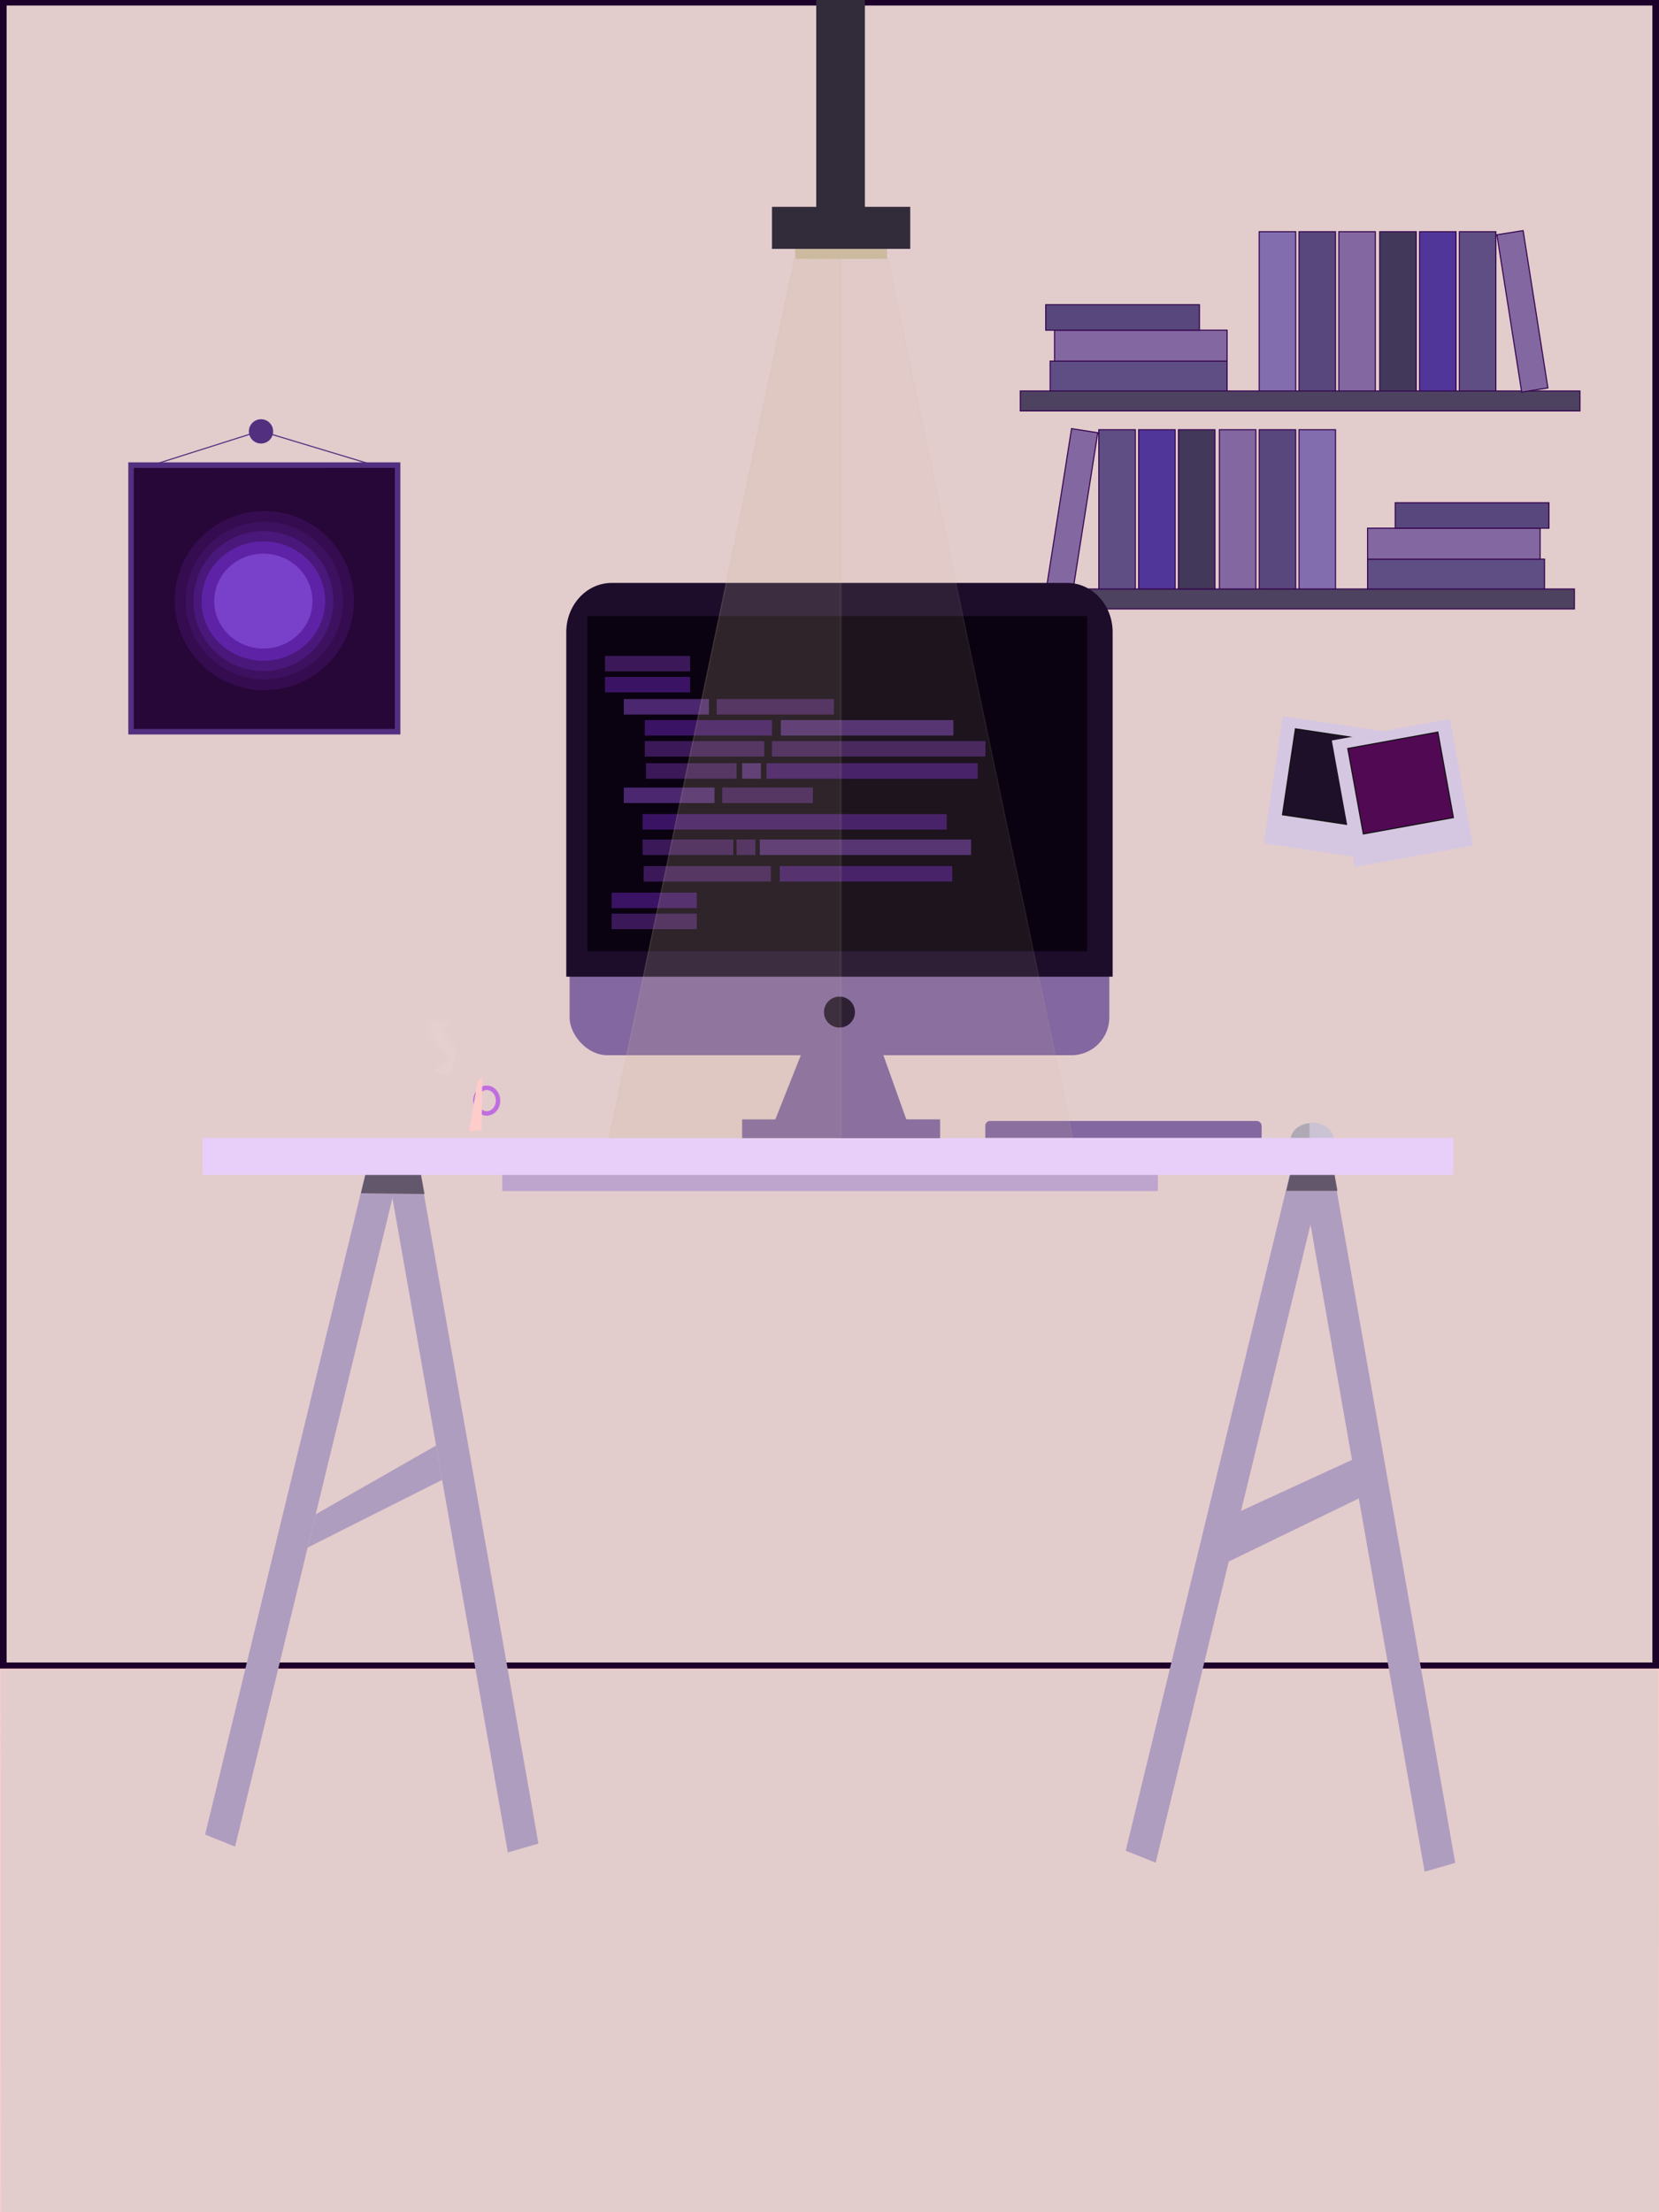 <svg xmlns="http://www.w3.org/2000/svg" xmlns:xlink="http://www.w3.org/1999/xlink" viewBox="0 0 1500 2000"><rect x="0" y="0" width="1500" height="2000" fill="#808080" stroke="none"/><defs><style>.cls-1{fill:#e3cccc}.cls-2{fill:url(#Dégradé_sans_nom_78-2);}.cls-3{fill:#e3cccc;stroke:#ffcccc;}.cls-11,.cls-13,.cls-14,.cls-19,.cls-20,.cls-21,.cls-22,.cls-23,.cls-24,.cls-25,.cls-26,.cls-27,.cls-3,.cls-33,.cls-34,.cls-47,.cls-9{stroke-miterlimit:10;}.cls-4{fill:#e3cccc;}.cls-5{fill:#8367a0;}.cls-47,.cls-6{opacity:0.1;}.cls-7{fill:#fff;opacity:0.11;}.cls-8{fill:#e3cccc;}.cls-15,.cls-27,.cls-9{fill:none;}.cls-9{stroke:#bf6ee0;stroke-width:4px;}.cls-10{fill:#ffcccc;}.cls-11,.cls-12{fill:#af9dbf;}.cls-11{stroke:#af9dbf;}.cls-13{fill:#cbc2d3;stroke:#cbc2d3;}.cls-14{fill:#63576b;stroke:#63576b;}.cls-16{fill:#afa9b5;}.cls-17{fill:#bda5ce;}.cls-18{fill:#e7cff9;}.cls-19{fill:#4d4260;}.cls-19,.cls-20,.cls-21,.cls-22,.cls-23,.cls-24,.cls-25{stroke:#360751;}.cls-20{fill:#8367a0;}.cls-21{fill:#5f4e84;}.cls-22{fill:#503699;}.cls-23{fill:#423859;}.cls-24{fill:#58477c;}.cls-25{fill:#826daf;}.cls-26{fill:#270638;}.cls-26,.cls-27,.cls-33{stroke:#522f7f;}.cls-26,.cls-33,.cls-34{stroke-width:5px;}.cls-28{fill:#360c50;}.cls-29{fill:#3d115f;}.cls-30{fill:#4a187a;}.cls-31{fill:#5e22a7;}.cls-32{fill:#7941c9;}.cls-33{fill:#522f7f;}.cls-34{fill:#d5c7e2;stroke:#d5c7e2;}.cls-35{fill:#1d1028;}.cls-36{fill:#131214;}.cls-37{fill:#520954;}.cls-38{fill:#1d0d2b;}.cls-39{fill:#0a0211;}.cls-40{fill:#1c0f28;}.cls-41{opacity:0.5;}.cls-42{fill:#6c30a0;}.cls-43{fill:#6b23b7;}.cls-44{fill:#8a4ccc;}.cls-45{fill:#322b3a;}.cls-46,.cls-47{fill:#ccba9f;}.cls-47{stroke:#ccba9f;}</style><radialGradient id="Dégradé_sans_nom_78" cx="750" cy="998.68" r="883.88" gradientTransform="matrix(-0.71, 0.53, -0.57, -0.43, 1845.27, 780.13)" gradientUnits="userSpaceOnUse"><stop offset="0" stop-color="#3f0047"/><stop offset="0.51" stop-color="#1c002a"/><stop offset="1" stop-color="#1c002a"/></radialGradient><radialGradient id="Dégradé_sans_nom_78-2" cy="754" r="752.5" gradientTransform="matrix(1, 0, 0, 1, 0, 0)" xlink:href="#Dégradé_sans_nom_78"/></defs><title>Plan de travail 1</title><g id="Calque_1" data-name="Calque 1"><polygon class="cls-1" points="1500 1509 0 1509 0 1123.57 0 -1 1500 -1 1500 1509"/><path class="cls-2" d="M1494,5V1503H6V5H1494m6-6H0V1509H1500V-1Z"/><polygon class="cls-3" points="0 1509 1500 1509 1500.5 2000.5 0.5 2000.5 0 1509"/></g><g id="clavier"><rect class="cls-4" x="900.74" y="1010.29" width="10.36" height="3.37"/><path class="cls-4" d="M910.6,1010.79v2.37h-9.36v-2.37h9.36m1-1H900.24v4.37H911.6v-4.37Z"/><rect class="cls-4" x="913.23" y="1010.29" width="10.36" height="3.37"/><path class="cls-4" d="M923.09,1010.79v2.37h-9.36v-2.37h9.36m1-1H912.73v4.37h11.36v-4.37Z"/><rect class="cls-4" x="925.72" y="1010.29" width="10.36" height="3.37"/><path class="cls-4" d="M935.58,1010.79v2.37h-9.36v-2.37h9.36m1-1H925.22v4.37h11.36v-4.37Z"/><rect class="cls-4" x="938.21" y="1010.29" width="10.36" height="3.37"/><path class="cls-4" d="M948.07,1010.79v2.37h-9.36v-2.37h9.36m1-1H937.71v4.37h11.36v-4.37Z"/><rect class="cls-4" x="950.71" y="1010.29" width="10.36" height="3.37"/><path class="cls-4" d="M960.56,1010.79v2.37H951.2v-2.37h9.36m1-1H950.2v4.37h11.36v-4.37Z"/><rect class="cls-4" x="963.2" y="1010.29" width="10.36" height="3.37"/><path class="cls-4" d="M973.05,1010.79v2.37H963.7v-2.37h9.36m1-1H962.7v4.37h11.36v-4.37Z"/><rect class="cls-4" x="975.69" y="1010.29" width="10.36" height="3.37"/><path class="cls-4" d="M985.54,1010.79v2.37h-9.36v-2.37h9.36m1-1H975.19v4.37h11.36v-4.37Z"/><rect class="cls-4" x="988.69" y="1010.29" width="10.36" height="3.37"/><path class="cls-4" d="M998.54,1010.79v2.37h-9.36v-2.37h9.36m1-1H988.19v4.37h11.36v-4.37Z"/><rect class="cls-4" x="1001.69" y="1010.29" width="10.36" height="3.37"/><path class="cls-4" d="M1011.54,1010.79v2.37h-9.36v-2.37h9.36m1-1h-11.36v4.37h11.36v-4.37Z"/><rect class="cls-4" x="1014.69" y="1010.29" width="10.36" height="3.37"/><path class="cls-4" d="M1024.54,1010.79v2.37h-9.36v-2.37h9.36m1-1h-11.36v4.37h11.36v-4.37Z"/><rect class="cls-4" x="1027.69" y="1010.29" width="10.36" height="3.37"/><path class="cls-4" d="M1037.54,1010.79v2.37h-9.36v-2.37h9.36m1-1h-11.36v4.37h11.36v-4.37Z"/><rect class="cls-4" x="1040.69" y="1010.29" width="10.36" height="3.37"/><path class="cls-4" d="M1050.54,1010.79v2.37h-9.36v-2.37h9.36m1-1h-11.36v4.37h11.36v-4.37Z"/><rect class="cls-4" x="1053.69" y="1010.29" width="10.36" height="3.37"/><path class="cls-4" d="M1063.54,1010.79v2.37h-9.36v-2.37h9.36m1-1h-11.36v4.37h11.36v-4.37Z"/><rect class="cls-4" x="1066.69" y="1010.29" width="10.36" height="3.37"/><path class="cls-4" d="M1076.54,1010.79v2.37h-9.36v-2.37h9.36m1-1h-11.36v4.37h11.36v-4.37Z"/><rect class="cls-4" x="1079.69" y="1010.29" width="10.36" height="3.37"/><path class="cls-4" d="M1089.54,1010.79v2.37h-9.36v-2.37h9.36m1-1h-11.36v4.37h11.36v-4.37Z"/><rect class="cls-4" x="1093.69" y="1010.29" width="10.36" height="3.37"/><path class="cls-4" d="M1103.54,1010.79v2.37h-9.36v-2.37h9.36m1-1h-11.36v4.37h11.36v-4.37Z"/><rect class="cls-4" x="1106.69" y="1010.29" width="10.36" height="3.37"/><path class="cls-4" d="M1116.54,1010.79v2.37h-9.36v-2.37h9.36m1-1h-11.36v4.37h11.36v-4.37Z"/><rect class="cls-4" x="1119.69" y="1010.29" width="10.36" height="3.37"/><path class="cls-4" d="M1129.54,1010.79v2.37h-9.36v-2.37h9.36m1-1h-11.36v4.37h11.36v-4.37Z"/><rect class="cls-5" x="890.86" y="1013.43" width="249.82" height="30.6" rx="4.29" ry="4.29"/></g><g id="tasse"><g class="cls-6"><path class="cls-7" d="M407.55,922.59c-.16.3-12.71-2-13.31-2.07a4.86,4.86,0,0,0-2.13.12,2.46,2.46,0,0,0-1.29.49,1.22,1.22,0,0,0-1,1.18,10.52,10.52,0,0,0-.55,5.62,21.91,21.91,0,0,0,1.79,6,32.87,32.87,0,0,0,4.38,6c2.44,2.92,5.18,5.55,7.74,8.36a20.55,20.55,0,0,1,2.68,3.21,13.9,13.9,0,0,1,2.44,4.15l-.1-.33.48,2.25,1.26-5.15-2.24,8,4.83-9.4-7.17,10.1,6.16-6.8L404,961.48l6.93-5.67-8.38,5.84,7.66-4.59-12.57,5.48a2.77,2.77,0,0,0-1,.56,2.17,2.17,0,0,0-.74,2.31c.4,1.69,1.72,2.86,2.81,4.11a5.59,5.59,0,0,1,2.29,3.34,3.31,3.31,0,0,1,.15,2.73l.08-.34c-1.16,2.63-3.07,4.74-4.43,7.25a4.22,4.22,0,0,0-.81,2.74c.45,2.52,3.53,2.93,5.45,3.39.72.17,2.76-4.55,2.84-4.71q1-1.92,1.91-3.9a1.52,1.52,0,0,0,.26-1.16q-.71.59-1-.1l-.12.34.32-.91-.15.33c1-1.2.71-.9,1.11-2.62s.9-3.64,1.31-5.47l-.1.34a17.1,17.1,0,0,0,1.29-3.33c.17-.78.57-2.33.14-3s-1.19-1-1.44-1.59c-.34-.85.41-1.44.94-1.93l-.29.23c1.17-.78,1.15-.61,1.7-1.95-1.79,4.35,2.2-8.8,1.76-12-.3-2.19-1.67-4.31-2.83-6.11-1.6-2.49-3-5.41-5-7.55a5.12,5.12,0,0,1-1.41-2l-.33-1.27c-.43-1.12-1.5-1.75-.78-3.08l.6-.67a1.16,1.16,0,0,0,1.1-1.38,3.69,3.69,0,0,1,1.84-1.86l-10.09-2.12a9.62,9.62,0,0,1,2.25,4.19q.62,2.48,1.1,5a1.11,1.11,0,0,0,.76-.32c1.9-1,3.56-2.77,5.18-4.14C405.38,924.85,406.83,923.93,407.55,922.59Z"/><path class="cls-7" d="M406.52,923.5a39.69,39.69,0,0,1-6.25-.85c-1.53-.21-5.15-1.16-7.18-.56a4.84,4.84,0,0,0-2.14,1.06c-1.13,1.2-1.23,3.39-1.22,4.89a18.07,18.07,0,0,0,1.09,5.78,26.82,26.82,0,0,0,4.74,7.82c1.94,2.47,4.11,4.69,6.26,7a34.9,34.9,0,0,1,4.36,5.07,14.24,14.24,0,0,1,2.5,4.2l-.12-.33.26,3.84,3-10.38-6.7,12.87,6.37-8.6-10.89,8.62,7.87-4.58-9.67,4.45-1.67.79a2.16,2.16,0,0,0-.86,1.73,5.47,5.47,0,0,0,1.67,3.78q1,1.13,1.89,2.31a5.11,5.11,0,0,1,1.62,3.27l0-.34a4.2,4.2,0,0,1-.77,2.93,20.2,20.2,0,0,1-2,3.34,25.69,25.69,0,0,0-2.06,3.33,3.19,3.19,0,0,0-.5,2.09c.54,2.68,3.22,3,5.45,3.56.63.16,2.19-5,2.21-5,0,.13,1.77-5.33,1.5-5.28q-.81.49-1.12-.27l-.07.34.27-1-.1.33c1-1.22.7-1,1.08-2.67a43.8,43.8,0,0,1,1.25-5.05A15,15,0,0,0,408,967.1c.13-5.6-3.08,1.16,3.74-11.61l-6.68,8.73a7.59,7.59,0,0,0,2.95-1.28c1.1-.68,1.5-2.75,2-3.89s1-2.43,1.47-3.66a13,13,0,0,0,.86-2.6,20.85,20.85,0,0,0-1.56-5.87,29.84,29.84,0,0,0-3.44-5.61c-1.57-2.26-3.08-4.57-4.72-6.79a5,5,0,0,1-1-1.7,6,6,0,0,1-.75-2.39c-.49-1-1.18-1.56-.86-2.76a1.61,1.61,0,0,1,.72-1.2l.88-.48.27-.87a3,3,0,0,1,1.17-1.28l-8.29-1.54c3.25,2.38,3.28,6.17,3.8,9.79a1.69,1.69,0,0,0,1.06-.7q1.65-1.63,3.22-3.34t3.11-3.45A1.69,1.69,0,0,0,406.52,923.5Z"/><path class="cls-7" d="M395.79,931.21c-.87-3.4-1.73-7-3.64-10-.8-1.26-3-3.83-4.8-2.53a5.89,5.89,0,0,0-1.07,2.09,14.19,14.19,0,0,0-.49,5.7,23.19,23.19,0,0,0,4.14,10.86,59.16,59.16,0,0,0,6.24,7.75c2.33,2.45,5.2,4.49,7.37,7.09l3.5,5.57-.7,3.53a6.15,6.15,0,0,1-3.81,1c-2,0-4-.51-6-.68a5.69,5.69,0,0,0-2.32.06c-2.6,1-1.69,4.37-.65,6.14a3.15,3.15,0,0,0,1.11,1.34,8,8,0,0,1,2.36,4.34q2.09,1.93,1,3.88a5.21,5.21,0,0,1-.78,1.52c-1.1,1.77-2.77,3.11-3.88,4.88-.67,1.07-.48,1.94.09,3.15,1.18,2.51,3.5,2.79,6,3.41.35.09.83-1,.37-1.19q-5.74-1.53-4.36-6.05.9-1.24,1.88-2.42a11.26,11.26,0,0,0,2.38-4.56,5.72,5.72,0,0,0-.35-3.7,27.89,27.89,0,0,0-4-8.14,6.53,6.53,0,0,1,.74-2.25l-2.06.3c3.38.43,7,2,10.47,1,1.83-.5,3.73-2,4-4a2.84,2.84,0,0,0-.56-2.35,21.79,21.79,0,0,0-3.52-5.63l-3.64-3.53a48.55,48.55,0,0,1-11.19-14.58l-.7-3.44a15.1,15.1,0,0,1,1.83-9.58l-2.75-.69,2.76,1.18-1.94-1.34,2.49,2-1.59-1.65a14.13,14.13,0,0,1,3.8,6.91q.64,2.5,1.07,5C394.76,932.31,395.9,931.64,395.79,931.21Z"/><path class="cls-7" d="M398,933.9c-2.14-3-3.48-6.6-6.47-8.91a4.44,4.44,0,0,0-4.21-1.07c-1.19.44-1.21,1-1.65,2.45-1.12,3.76-.1,7.65,1.27,11.17,1.94,5,5.38,9.39,9,13.23,4.41,4.63,10,8,11.35,14.75l.39-2.77c-1.53,5.41-7.08,4-10.65,3.79-1.38-.07-1.58-.16-2.58.38-1.68.92-2.6,2.13-2.26,4.15a9.56,9.56,0,0,0,3.21,4.84l3,4.78c.72,2.86-3.39,5.91-4.86,8.2a3.29,3.29,0,0,0-.77,2.82c.59,3.33,3.78,3.66,6.48,4.31.6.14,1.44-2.65.86-2.86-1.78-.63-3.24-1-4.12-2.72s-.09-2.92.82-4.21c1.28-1.82,2.94-3.71,3.38-6a5.29,5.29,0,0,0-1.47-5c-1.26-1.48-3-3-3.5-4.92a4.63,4.63,0,0,1,.59-3.52L393.73,968c2.31.19,4.51.82,6.79,1.18a7.47,7.47,0,0,0,5.45-.77c1.72-1.18,2.21-3.58,2.49-5.51a6.16,6.16,0,0,0-.58-3c-1.83-4.95-7-7.68-10.39-11.39-5.73-6.33-11.83-15.05-9-24l-.48.2a8.08,8.08,0,0,1,6.49,6.5,25.72,25.72,0,0,1,.94,5.55c.09.75,1.24-.66,1.32-.76C397,935.71,398.41,934.42,398,933.9Z"/><path class="cls-7" d="M407.88,922c-1.66,4.76-13.39-2.69-17.31,1.61-2,2.22-1.33,6.64-.73,9.17,1.17,5,4.71,9.1,8.07,12.86q3.43,3.45,6.65,7.1a19.44,19.44,0,0,1,3.61,5.76l-.09-.4.22,3.85,4.06-12.8-7.86,15.29,7.88-10.85-14.86,10.92a1.88,1.88,0,0,0-1.09.62,2.38,2.38,0,0,0-.8,2.34c.32,1.74,1.6,3,2.67,4.29a6,6,0,0,1,2.28,3.53,3.52,3.52,0,0,1,.13,2.82l.08-.4a40.27,40.27,0,0,1-3.58,5.83,9.89,9.89,0,0,0-1.55,2.79,2.94,2.94,0,0,0,.14,2c.87,2.2,3.33,2.46,5.35,3,.7.17,3-6.1,3-6.16q1.06-2.49,2-5a2.2,2.2,0,0,0,.28-1.44q-.67.57-.92-.1l-.12.39.37-1-.87,1.23c1.72-2,1.38-1.28,1.86-3.56.39-1.83.83-3.65,1.21-5.49l-.1.4a17.42,17.42,0,0,0,1.35-3.61l.24-1.51a2,2,0,0,0-1-2.28l-.15.36,4.29-9.71-8.24,11a6.36,6.36,0,0,0,3-1.28,2.32,2.32,0,0,0,.85-1.24q1.18-2.53,2.25-5.1t2.11-5.16a2.32,2.32,0,0,0,.3-1.48,25.86,25.86,0,0,0-4-9.79c-1.22-1.82-2.38-3.67-3.54-5.53-.77-1.23-2.18-2.64-2.51-4.1L402.7,930l-.73-1a2.14,2.14,0,0,1,0-1.83l.62-.63q1,0,1-.9a7.88,7.88,0,0,1,1.11-2l-10.54-1.06a4.14,4.14,0,0,1,2.38,2.87l.52,2q.51,2.74.74,5.52a1.58,1.58,0,0,0,.83-.55,73.45,73.45,0,0,0,5.63-5.86C405.49,925.13,407.28,923.76,407.88,922Z"/><path class="cls-7" d="M407.95,922.14c0,.16-12.8-1-13.32-1a4.71,4.71,0,0,0-2.06.21,2.91,2.91,0,0,0-2.25,1.72,10.4,10.4,0,0,0-.65,5.51,21.48,21.48,0,0,0,1.67,6.06,31.88,31.88,0,0,0,4.31,6c2.42,2.95,5.16,5.6,7.72,8.42a20.89,20.89,0,0,1,2.68,3.23,13.94,13.94,0,0,1,2.44,4.16l-.1-.35a6.05,6.05,0,0,1,.29,3.85l3.75-11L405,962.6l7.48-9.2-9.78,8.76,8.64-5.78-13.46,6.74a2.19,2.19,0,0,0-1,.56,2.23,2.23,0,0,0-.75,2.31c.37,1.69,1.66,2.88,2.73,4.14a5.71,5.71,0,0,1,2.27,3.39,3.36,3.36,0,0,1,.14,2.75l.08-.36c-1.16,2.62-3.07,4.71-4.41,7.23a4.33,4.33,0,0,0-.81,2.75c.44,2.54,3.51,3,5.44,3.47.7.18,2.84-5.16,2.89-5.27q1-2.14,1.94-4.33a1.76,1.76,0,0,0,.26-1.26q-.67.61-1-.05l-.12.35.34-.92-.15.35c1-1.18.74-.93,1.12-2.65s.87-3.65,1.27-5.49l-.1.36c.83-1.79,1.73-3.68,1.55-5.71-.09-1-.69-1.12-1.18-1.91s-.39-.85,0-1.6l-.28.26.95-.87-.28.25c4.34-2.92,1.78-2.37,3.07-12.82a5.81,5.81,0,0,0,0-1.33c-.23-2.55-2.46-5.45-3.72-7.48s-2.28-4.32-3.88-6a3,3,0,0,1-.91-1.26,3.53,3.53,0,0,1-.59-1.83c-.46-.89-1.21-1.35-.88-2.49a1.37,1.37,0,0,1,.72-1.06l.87-.41.19-1a3.61,3.61,0,0,1,1-1.57l-10.5-2.36a5.59,5.59,0,0,1,2.82,3.72,19.18,19.18,0,0,1,.81,3.32c.52,2.58,0,3.38,1.7,2,2.11-1.68,4.07-3.61,6-5.48C406.37,924.06,407.69,923.15,407.95,922.14Z"/><path class="cls-7" d="M402.35,928.14a26.23,26.23,0,0,0-2.71-2.2,13.59,13.59,0,0,0-3.71-1.57c-2-.62-4.15-1.53-6.2-.67-1.79.75-2.49,2.57-2.76,4.4-.46,3,.58,6.21,1.78,9,1.69,3.92,4.82,7.49,7.62,10.69q3.68,3.58,7.21,7.32a9.81,9.81,0,0,1,3.86,8.68l2-6.26-2.88,7.45,2.62-6-2.33,3.15,1.38-1.38c-3.75,2.65-6.36,3.23-11,4.85a10.18,10.18,0,0,0-2.59,1,2.21,2.21,0,0,0-.85,1.73c-.26,2.67,2.23,4.47,3.77,6.32q3.71,3.48-.62,8.94L396,985a12.42,12.42,0,0,0-1.82,3.06,3.74,3.74,0,0,0-.21,1.46c.39,2.91,3.44,3.13,5.74,3.58.64.12,2.22-7.3,1.62-7.43q-2.26.08-.91-2.43a24.9,24.9,0,0,1,.91-3c.77-2.22,1.79-4.54,1.95-6.92a6.28,6.28,0,0,0-.1-2,4.21,4.21,0,0,0-1.58-2.94,2,2,0,0,1,.75-3.73l-6.7,2a23,23,0,0,1,4.5.08,31.14,31.14,0,0,0,3.2.21,5.4,5.4,0,0,0,4.36-2.38,21.76,21.76,0,0,0,1.94-5.54,6.77,6.77,0,0,0-.25-4.89,24.13,24.13,0,0,0-4.32-6.54c-3.49-4.1-7.52-7.64-9.91-12.56q-.83-2.12-1.81-4.18A4.1,4.1,0,0,1,397,925.3l-4.32-1.23c3.65,1.84,3.48,7.3,3.75,10.63a1.07,1.07,0,0,0,.84-.49q1.23-1.23,2.39-2.54S402.79,928.53,402.35,928.14Z"/><path class="cls-7" d="M398,931.46a41,41,0,0,0-4.21-8.52c-1-1.36-2.46-3-4.28-2.94-1.62,0-1.8.83-2.33,2.35-1.24,3.56-.37,7.4.84,10.81,1.76,5,5.47,9.53,9.08,13.32,4.48,4.71,9.84,8,11.35,14.77l.38-1.24c-2.63,5.75-8.22,2.55-12.11,2.74a4.51,4.51,0,0,0-1.47.26c-3.5,1.45-1.34,5.52.32,7.43a13.71,13.71,0,0,1,3.72,7.49,10.64,10.64,0,0,1-1.57,3.09c-1.08,1.46-2.49,2.61-3.46,4.16a3.44,3.44,0,0,0,.43,3.91c1.42,2,3.33,2,5.53,2.56.57.14,1.08-1.49.53-1.69a5.21,5.21,0,0,1-4.48-3.5,3.51,3.51,0,0,1,1.14-3.48c1.45-1.85,2.92-3.55,3.4-6a5.94,5.94,0,0,0-.41-3.89,26.66,26.66,0,0,1-4-6.25,5.41,5.41,0,0,1,.62-3.7l-2,.56c3.76.4,8.37,2.47,12,.36a5.86,5.86,0,0,0,2.59-4.18c.16-1.41-1.34-3.8-2-5a23.08,23.08,0,0,0-5.7-6.28,34.38,34.38,0,0,1-6.83-7.47c-2.29-3.22-4.52-6.41-5.2-10.39a14,14,0,0,1,1.38-9.19l-1,0c4.58,1.23,5.44,7.23,6,11C396.29,933.43,398.14,931.89,398,931.46Z"/><path class="cls-7" d="M405,925.37c-.65-.17-1.26-.42-1.9-.63a39.7,39.7,0,0,0-7.52-1.12c-1.79-.19-4.36-.38-5.67,1.23a8.65,8.65,0,0,0-1.42,6.11,21.13,21.13,0,0,0,3.54,9.55,61.86,61.86,0,0,0,7.15,8.83q2.64,2.68,5.16,5.48a19.76,19.76,0,0,1,3.72,5.8l-.13-.33.31,2.93,2.39-9-3.24,10.16,3.67-9.39-8,10.59,6.3-6.74-9.25,6.64,6.59-4.25-10,4.88-.68.39a2.38,2.38,0,0,0-.89,1.74,5.45,5.45,0,0,0,1.61,4q1,1.19,1.93,2.41a5.43,5.43,0,0,1,1.68,3.41v-.34a5.94,5.94,0,0,1-.84,3.44l1.31-2.41Q399,981.89,397,985a11.81,11.81,0,0,0-1.67,2.92,5.39,5.39,0,0,0-.23,1.48,2.5,2.5,0,0,0,1.37,2.15,5,5,0,0,0,4.3,1.54c.6.13,1.79-5.19,1.79-5.21s1.5-5.4,1.06-5.4q-.91.34-1.19-.49l0,.34a4,4,0,0,0,.94-1.72,11.77,11.77,0,0,0,.35-1.65l-.08.33c.38-1.45.79-2.9,1.15-4.36a35.5,35.5,0,0,0,1.25-4.31,11.2,11.2,0,0,0,.09-2,2.21,2.21,0,0,0-.77-2q-2.94-2.81,3.35-6.32L401,966.48q1.62.2,3.26.25a26.32,26.32,0,0,0,4-2.24,1.69,1.69,0,0,0,.61-1.11q.49-1.56.91-3.15.55-2,1-4a14,14,0,0,0,.56-2.79,21.5,21.5,0,0,0-3-6.91c-2.64-3.93-6.32-7.18-8.68-11.29a13.37,13.37,0,0,1-1.61-4.09,3.62,3.62,0,0,1-1-2.35,2.36,2.36,0,0,1,1.65-2.26,2.65,2.65,0,0,1,1.68-1.68l-6.54-1c3.54,2.62,3.31,6.76,3.64,10.7a1.73,1.73,0,0,0,1-.78q1.56-1.76,3-3.59C401.45,930.34,405.3,925.44,405,925.37Z"/><path class="cls-7" d="M408,922.05q-7.33-.25-14.66-.39a6,6,0,0,0-2.87,1.26,8.29,8.29,0,0,0-1.15,3.68,16,16,0,0,0,.59,5.52c1.24,5,4.8,8.9,8.16,12.61q3.4,3.4,6.58,7a19.31,19.31,0,0,1,3.59,5.71l-.09-.38.26,3.86,4.06-11.9-7.82,14.51,7.86-10.06-10.16,9.45,9-6.47-13.84,7.43a1.89,1.89,0,0,0-1,.55,2.29,2.29,0,0,0-.78,2.33c.35,1.72,1.65,2.93,2.73,4.21a5.84,5.84,0,0,1,2.28,3.45,3.42,3.42,0,0,1,.14,2.78l.09-.38c-1.16,2.62-3.09,4.69-4.43,7.2a4.36,4.36,0,0,0-.82,2.77c.44,2.61,3.57,3,5.56,3.52.71.17,3-5.63,3-5.73q1.08-2.32,2.06-4.68a2,2,0,0,0,.29-1.36q-.67.59-.93-.07l-.12.38.36-.94-.15.37c1-1.19.76-1,1.13-2.68s.85-3.65,1.24-5.49l-.1.38c.82-1.8,1.73-3.71,1.54-5.74-.09-1-.68-1.11-1.17-1.9s-.39-.85,0-1.59l-.28.28c.57-.52,1.17-.91,1.77-1.38,4-3.2,3.31-10.89,1.31-15.6a49.08,49.08,0,0,0-3.91-6.6l-1.7-2.73a10.46,10.46,0,0,0-2-2.65,11.75,11.75,0,0,1-.85-2.53,2.23,2.23,0,0,1-.86-1.53,1,1,0,0,1,0-.92,1.37,1.37,0,0,1,.73-1.05l.88-.41.18-1a3.61,3.61,0,0,1,1-1.58L394.34,922a3.75,3.75,0,0,1,2.2,2.6l.55,1.95q.54,2.63.88,5.29a1.45,1.45,0,0,0,.82-.47,16.7,16.7,0,0,0,2.1-1.9q1.77-1.69,3.49-3.42C405.52,925,407.51,923.64,408,922.05Z"/><path class="cls-7" d="M404.54,925.88a20.19,20.19,0,0,0-4.14-1.65c-2.85-.71-6.83-2.23-9.61-.52-1.74,1.07-2,3.35-2,5.22a17.92,17.92,0,0,0,2.66,9.06,51.72,51.72,0,0,0,8.06,10.49c3.87,3.92,8,7.54,9.3,13.15l.23-2.46-.45,3.26,2-7.72-2.8,8.92,3.14-8-7.42,9.31,5-5.17-3.85,3,3.39-2.37-8.89,4.6,4.94-2.21-6.15,2.42a7.91,7.91,0,0,0-1.22.54,2.91,2.91,0,0,0-1.1,1.17c-.42,1.12.16,2.44.64,3.43q1.47,1.7,2.86,3.47,2.66,2.5.83,6.51l1.1-2.08c-1,1.79-2.11,3.56-3.25,5.29a14.38,14.38,0,0,0-2.07,3.57,5.56,5.56,0,0,0-.21,1.43,2.43,2.43,0,0,0,1.34,2.1,4.9,4.9,0,0,0,4.21,1.52c.87.2,2.45-9.15,2.18-9.16q-2,.37-.45-1.83.18-.73.33-1.47c.5-2,1.07-4.12,1.75-6.09a10.33,10.33,0,0,0,.73-4.54,3,3,0,0,0-1.29-2.62,1.84,1.84,0,0,1-.82-1.59l-7.06,3.39a109.62,109.62,0,0,0,12.2-4.62,1.32,1.32,0,0,0,.55-.95q.42-1.34.76-2.71.46-1.7.86-3.41a10.4,10.4,0,0,0,.43-2.4,20,20,0,0,0-3-6.86c-3-4.41-7.27-7.94-9.64-12.76-.63-1.28-.89-2.69-1.61-3.91a3.17,3.17,0,0,1-.51-2.39,2.76,2.76,0,0,1,1.12-1.61,5.78,5.78,0,0,1,2.21-1.71l-5.85-1.5a6.36,6.36,0,0,1,3.21,4.75,42.12,42.12,0,0,1,.75,5.6,1.34,1.34,0,0,0,.92-.62q1.37-1.48,2.66-3C401.47,930.1,404.95,926.08,404.54,925.88Z"/><path class="cls-7" d="M397.87,935.11c-2.16-3.23-3.25-7.51-6.45-10-1.11-.86-2.75-1.66-4.11-.8-1,.64-1.41,3.87-1.48,4.77a20,20,0,0,0,.91,7c1.7,5.87,5.71,10.76,9.88,15.09,4.54,4.71,10.06,8.29,11.45,15.15l.62-2.78c-1.25,2.83-3.5,3.92-6.45,3.93-1.72,0-3.42-.23-5.13-.35a3.44,3.44,0,0,0-2.3.29,3.8,3.8,0,0,0-1.7,1.77c-.69,1.57-.08,3.18.78,4.6q6.12,5.22,1.39,14.07l-1.07,1.37c-.79,1.15-1.12,1.55-.83,3,.68,3.31,3.83,3.66,6.57,4.32.59.14,1.29-2.35.71-2.54l-2.61-.84a2.54,2.54,0,0,1-1.78-3,1.7,1.7,0,0,1,.09-2.25q.4-.57.84-1.1a18.39,18.39,0,0,0,3-4.88,5.36,5.36,0,0,0-.1-4.69c-1-1.68-2.83-2.9-4-4.5a4.6,4.6,0,0,1-.32-5.1l-1.37.83c3.71.29,8.49,2.74,12.06.61,1.68-1,2.51-3.19,2.69-5.06.16-1.68-1.08-3.9-1.95-5.19-2.54-3.81-6.28-6.41-9.45-9.64-6.31-6.41-12.36-15.06-9.29-24.51l-.66.3,1.44-.2-.81-.11c5.47,1.56,6.79,8.35,7.38,12.82.09.7,1.06-.51,1.11-.59C397.28,936.55,398.21,935.62,397.87,935.11Z"/></g><path class="cls-8" d="M388,1028.5c-7.62,0-13.81-5.61-13.81-12.51v-3a11.46,11.46,0,0,1,.27-2.46l.13-.61h-.4V971.5H437v38.44h-.4l.13.61A11.46,11.46,0,0,1,437,1013v3c0,6.9-6.2,12.51-13.81,12.51Z"/><path class="cls-8" d="M436.53,972v37.44H436l.27,1.22a11,11,0,0,1,.26,2.35v3c0,6.62-6,12-13.31,12H388c-7.34,0-13.31-5.39-13.31-12v-3a11,11,0,0,1,.26-2.35l.27-1.22h-.53V972h61.83m1-1H373.7v39.44H374a11.91,11.91,0,0,0-.28,2.57v3c0,7.18,6.41,13,14.31,13h35.2c7.91,0,14.31-5.82,14.31-13v-3a11.91,11.91,0,0,0-.28-2.57h.28V971Z"/><ellipse class="cls-9" cx="440.09" cy="995.04" rx="10.21" ry="11.6"/><polygon class="cls-10" points="432 977 424 1023 435.53 1021.5 436 974 432 977"/></g><g id="bureau"><polyline class="cls-11" points="1117.51 1368.61 1222.31 1320.42 1228.53 1354.15 1109.33 1412 1117.51 1368.61"/><polygon class="cls-12" points="186.05 1658.31 336.07 1040.12 362.23 1050.57 212.21 1668.76 186.05 1658.31"/><path class="cls-12" d="M336.42,1040.79l25.23,10.08L211.86,1668.09,186.64,1658l149.78-617.21m-.7-1.36L185.46,1658.61l27.1,10.83,150.26-619.17-27.1-10.83Z"/><polygon class="cls-12" points="1018.4 1672.88 1168.42 1054.69 1194.59 1065.15 1044.57 1683.34 1018.4 1672.88"/><path class="cls-12" d="M1168.77,1055.37l25.23,10.08-149.78,617.21L1019,1672.57l149.78-617.21m-.7-1.36-150.26,619.17,27.1,10.83,150.26-619.17-27.1-10.83Z"/><polygon class="cls-12" points="348.17 1042.56 374.89 1034.8 486.26 1666.32 459.54 1674.08 348.17 1042.56"/><path class="cls-12" d="M374.5,1035.44,485.69,1666l-25.76,7.48-111.2-630.53,25.76-7.48m.79-1.27-27.69,8,111.55,632.51,27.69-8L375.29,1034.17Z"/><ellipse class="cls-13" cx="1186.5" cy="1030.5" rx="19" ry="15"/><polygon class="cls-12" points="1177.12 1060.05 1203.84 1052.29 1315.21 1683.8 1288.49 1691.57 1177.12 1060.05"/><path class="cls-12" d="M1203.44,1052.92l111.2,630.53-25.76,7.48-111.2-630.53,25.76-7.48m.79-1.27-27.69,8,111.55,632.51,27.69-8-111.55-632.51Z"/><polygon class="cls-14" points="363.83 1057.66 334.77 1046.04 326.94 1078.28 383.2 1078.96 378.23 1051.35 363.83 1057.66"/><polygon class="cls-14" points="1168.95 1053.65 1163.7 1076.09 1208.65 1076.09 1204.15 1050.73 1182.57 1060.93 1168.95 1053.65"/><path class="cls-15" d="M1186,1015.5c-.68,0-1.34,0-2,.08v29.83c.66.05,1.32.08,2,.08,10.49,0,19-6.72,19-15S1196.49,1015.5,1186,1015.5Z"/><path class="cls-16" d="M1167,1030.5c0,7.75,7.45,14.13,17,14.92v-29.83C1174.45,1016.37,1167,1022.75,1167,1030.5Z"/><rect class="cls-17" x="454.62" y="1051.09" width="591.75" height="25.23"/><path class="cls-17" d="M1045.88,1051.59v24.23H455.12v-24.23h590.75m1-1H454.12v26.23h592.75v-26.23Z"/><rect class="cls-18" x="183.5" y="1029.23" width="1130" height="32.52"/><path class="cls-18" d="M1313,1029.73v31.52H184v-31.52H1313m1-1H183v33.52H1314v-33.52Z"/><polygon class="cls-12" points="285.9 1369.34 393.9 1307.62 399.19 1337.65 278.9 1398.19 285.9 1369.34"/><path class="cls-12" d="M393.53,1308.41l5.11,29-119,59.89,6.69-27.59,107.19-61.26m.74-1.57L285.47,1369l-7.31,30.11,121.59-61.2-5.48-31.09Z"/></g><g id="étagère"><rect class="cls-19" x="917.5" y="532.5" width="506" height="18"/><rect class="cls-20" x="957.5" y="388.5" width="24" height="144" transform="translate(83.45 -145.23) rotate(8.95)"/><rect class="cls-21" x="993.5" y="388.5" width="33" height="144"/><rect class="cls-22" x="1029.5" y="388.5" width="33" height="144"/><rect class="cls-23" x="1065.5" y="388.5" width="33" height="144"/><rect class="cls-20" x="1102.5" y="388.5" width="33" height="144"/><rect class="cls-24" x="1138.5" y="388.5" width="33" height="144"/><rect class="cls-25" x="1174.5" y="388.5" width="33" height="144"/><rect class="cls-21" x="1236.5" y="505.5" width="160" height="27"/><rect class="cls-20" x="1236.5" y="477.5" width="156" height="28"/><rect class="cls-24" x="1261.5" y="454.5" width="139" height="23"/><rect class="cls-19" x="922.5" y="353.5" width="506" height="18" transform="translate(2351 725) rotate(-180)"/><rect class="cls-20" x="1364.5" y="209.5" width="24" height="144" transform="translate(2780.03 345.41) rotate(171.05)"/><rect class="cls-21" x="1319.5" y="209.5" width="33" height="144" transform="translate(2672 563) rotate(-180)"/><rect class="cls-22" x="1283.5" y="209.5" width="33" height="144" transform="translate(2600 563) rotate(-180)"/><rect class="cls-23" x="1247.5" y="209.5" width="33" height="144" transform="translate(2528 563) rotate(-180)"/><rect class="cls-20" x="1210.5" y="209.5" width="33" height="144" transform="translate(2454 563) rotate(-180)"/><rect class="cls-24" x="1174.5" y="209.5" width="33" height="144" transform="translate(2382 563) rotate(-180)"/><rect class="cls-25" x="1138.5" y="209.5" width="33" height="144" transform="translate(2310 563) rotate(-180)"/><rect class="cls-21" x="949.5" y="326.5" width="160" height="27" transform="translate(2059 680) rotate(-180)"/><rect class="cls-20" x="953.5" y="298.5" width="156" height="28" transform="translate(2063 625) rotate(-180)"/><rect class="cls-24" x="945.5" y="275.5" width="139" height="23" transform="translate(2030 574) rotate(-180)"/></g><g id="tableau"><rect class="cls-26" x="118.5" y="420.5" width="241" height="241"/><polyline class="cls-27" points="131.46 422.49 235.29 389.59 344.5 422.5 127 422.59"/><path class="cls-28" d="M239,621a78,78,0,1,1,78-78A78.09,78.09,0,0,1,239,621Z"/><path class="cls-28" d="M239,468a75,75,0,1,1-75,75,75.08,75.08,0,0,1,75-75m0-6a81,81,0,1,0,81,81,81,81,0,0,0-81-81Z"/><path class="cls-29" d="M239,611.05A68.05,68.05,0,1,1,307.05,543,68.13,68.13,0,0,1,239,611.05Z"/><path class="cls-29" d="M239,477.95A65.05,65.05,0,1,1,173.95,543,65.12,65.12,0,0,1,239,477.95m0-6A71.05,71.05,0,1,0,310.05,543,71.05,71.05,0,0,0,239,471.95Z"/><path class="cls-29" d="M239,611.05A68.05,68.05,0,1,1,307.05,543,68.13,68.13,0,0,1,239,611.05Z"/><path class="cls-29" d="M239,477.95A65.05,65.05,0,1,1,173.95,543,65.12,65.12,0,0,1,239,477.95m0-6A71.05,71.05,0,1,0,310.05,543,71.05,71.05,0,0,0,239,471.95Z"/><path class="cls-30" d="M238.11,603.57a60.13,60.13,0,1,1,60.13-60.13A60.2,60.2,0,0,1,238.11,603.57Z"/><path class="cls-30" d="M238.11,486.31A57.13,57.13,0,1,1,181,543.44a57.2,57.2,0,0,1,57.13-57.13m0-6a63.13,63.13,0,1,0,63.13,63.13,63.13,63.13,0,0,0-63.13-63.13Z"/><path class="cls-30" d="M238.11,603.57a60.13,60.13,0,1,1,60.13-60.13A60.2,60.2,0,0,1,238.11,603.57Z"/><path class="cls-30" d="M238.11,486.31A57.13,57.13,0,1,1,181,543.44a57.2,57.2,0,0,1,57.13-57.13m0-6a63.13,63.13,0,1,0,63.13,63.13,63.13,63.13,0,0,0-63.13-63.13Z"/><path class="cls-31" d="M238.11,594.27c-29.08,0-52.73-22.8-52.73-50.83s23.66-50.83,52.73-50.83,52.73,22.8,52.73,50.83S267.19,594.27,238.11,594.27Z"/><path class="cls-31" d="M238.11,495.61c27.42,0,49.73,21.46,49.73,47.83s-22.31,47.83-49.73,47.83-49.73-21.46-49.73-47.83,22.31-47.83,49.73-47.83m0-6c-30.78,0-55.73,24.1-55.73,53.83s25,53.83,55.73,53.83,55.73-24.1,55.73-53.83-25-53.83-55.73-53.83Z"/><path class="cls-31" d="M238.11,594.27c-29.08,0-52.73-22.8-52.73-50.83s23.66-50.83,52.73-50.83,52.73,22.8,52.73,50.83S267.19,594.27,238.11,594.27Z"/><path class="cls-31" d="M238.11,495.61c27.42,0,49.73,21.46,49.73,47.83s-22.31,47.83-49.73,47.83-49.73-21.46-49.73-47.83,22.31-47.83,49.73-47.83m0-6c-30.78,0-55.73,24.1-55.73,53.83s25,53.83,55.73,53.83,55.73-24.1,55.73-53.83-25-53.83-55.73-53.83Z"/><path class="cls-32" d="M238.11,583.32c-22.83,0-41.4-17.89-41.4-39.88s18.57-39.88,41.4-39.88,41.4,17.89,41.4,39.88S260.94,583.32,238.11,583.32Z"/><path class="cls-32" d="M238.11,506.56c21.17,0,38.4,16.55,38.4,36.88s-17.23,36.88-38.4,36.88-38.4-16.55-38.4-36.88,17.23-36.88,38.4-36.88m0-6c-24.52,0-44.4,19.2-44.4,42.88s19.88,42.88,44.4,42.88,44.4-19.2,44.4-42.88-19.88-42.88-44.4-42.88Z"/><circle class="cls-33" cx="236" cy="390" r="8.5"/></g><g id="polas"><rect class="cls-34" x="1153.19" y="657.33" width="103.61" height="111.17" transform="translate(119.35 -171.18) rotate(8.55)"/><rect class="cls-35" x="1167.09" y="662.47" width="78.54" height="82.76" transform="translate(331.03 1792.2) rotate(-81.45)"/><path class="cls-36" d="M1171.7,659.44l80.85,12.15L1241,748.27l-80.85-12.15,11.53-76.68m-.84-1.14L1159,737l82.83,12.45,11.82-78.66-82.83-12.45Z"/><rect class="cls-34" x="1216.19" y="661.33" width="103.61" height="111.17" transform="translate(-107.83 238.49) rotate(-10.31)"/><rect class="cls-37" x="1224.98" y="668.63" width="82.76" height="78.54" transform="translate(-106.24 238.05) rotate(-10.31)"/><path class="cls-36" d="M1299.64,662.44l13.88,76.29-80.44,14.63-13.88-76.29,80.44-14.63m.8-1.16-82.41,15,14.23,78.26,82.41-15-14.23-78.26Z"/></g><g id="ordinateur"><polyline class="cls-5" points="747.43 895.22 694.37 1028.73 825.39 1028.73 777.75 895.22 747.43 895.22"/><rect class="cls-5" x="515" y="813" width="488" height="141" rx="34.23" ry="34.23"/><path class="cls-38" d="M512.5,882.5v-311c0-24.25,18.21-44,40.6-44H964.9c22.38,0,40.6,19.73,40.6,44v311Z"/><path class="cls-38" d="M964.9,528c22.11,0,40.1,19.5,40.1,43.48V882H513V571.48c0-24,18-43.48,40.1-43.48H964.9m0-1H553.1c-22.7,0-41.1,19.91-41.1,44.48V883h494V571.48c0-24.56-18.4-44.48-41.1-44.48Z"/><rect class="cls-39" x="531.5" y="557.5" width="451" height="302"/><path class="cls-39" d="M982,558V859H532V558H982m1-1H531V860H983V557Z"/><circle class="cls-40" cx="759" cy="915" r="14"/><rect class="cls-5" x="671" y="1012" width="179" height="17"/></g><g id="code" class="cls-41"><rect class="cls-42" x="547" y="593" width="77" height="14"/><rect class="cls-43" x="547" y="612" width="77" height="14"/><rect class="cls-43" x="553" y="807" width="77" height="14"/><rect class="cls-42" x="553" y="826" width="77" height="14"/><rect class="cls-44" x="564" y="632" width="77" height="14"/><rect class="cls-43" x="583" y="651" width="115" height="14"/><rect class="cls-42" x="583" y="670" width="108" height="14"/><rect class="cls-42" x="584" y="690" width="82" height="14"/><rect class="cls-44" x="564" y="712" width="82" height="14"/><rect class="cls-43" x="581" y="736" width="275" height="14"/><rect class="cls-42" x="653" y="712" width="82" height="14"/><rect class="cls-44" x="671" y="690" width="17" height="14"/><rect class="cls-43" x="693" y="690" width="191" height="14"/><rect class="cls-42" x="581" y="759" width="82" height="14"/><rect class="cls-42" x="666" y="759" width="17" height="14"/><rect class="cls-44" x="687" y="759" width="191" height="14"/><rect class="cls-42" x="698" y="670" width="193" height="14"/><rect class="cls-44" x="706" y="651" width="156" height="14"/><rect class="cls-42" x="582" y="783" width="115" height="14"/><rect class="cls-43" x="705" y="783" width="156" height="14"/><rect class="cls-42" x="648" y="632" width="106" height="14"/></g><g id="lumiere"><rect class="cls-45" x="738.5" y="0.5" width="43" height="217"/><path class="cls-45" d="M781,1V217H739V1h42m1-1H738V218h44V0Z"/><rect class="cls-46" x="719.5" y="216.5" width="82" height="17"/><path class="cls-46" d="M801,217v16H720V217h81m1-1H719v18h83V216Z"/><rect class="cls-45" x="698.5" y="187.5" width="124" height="37"/><path class="cls-45" d="M822,188v36H699V188H822m1-1H698v38H823V187Z"/><polygon id="light3" class="cls-47" points="760 234 760 1028.73 550.91 1028.73 718.5 233.5 760 234"/><polygon id="light2" class="cls-47" points="760 234 760 1028.73 550.91 1028.73 718.5 233.5 760 234"/><polygon id="light1" class="cls-47" points="760.91 234 760.91 1028.73 970 1028.73 802.41 233.5 760.91 234"/></g></svg>